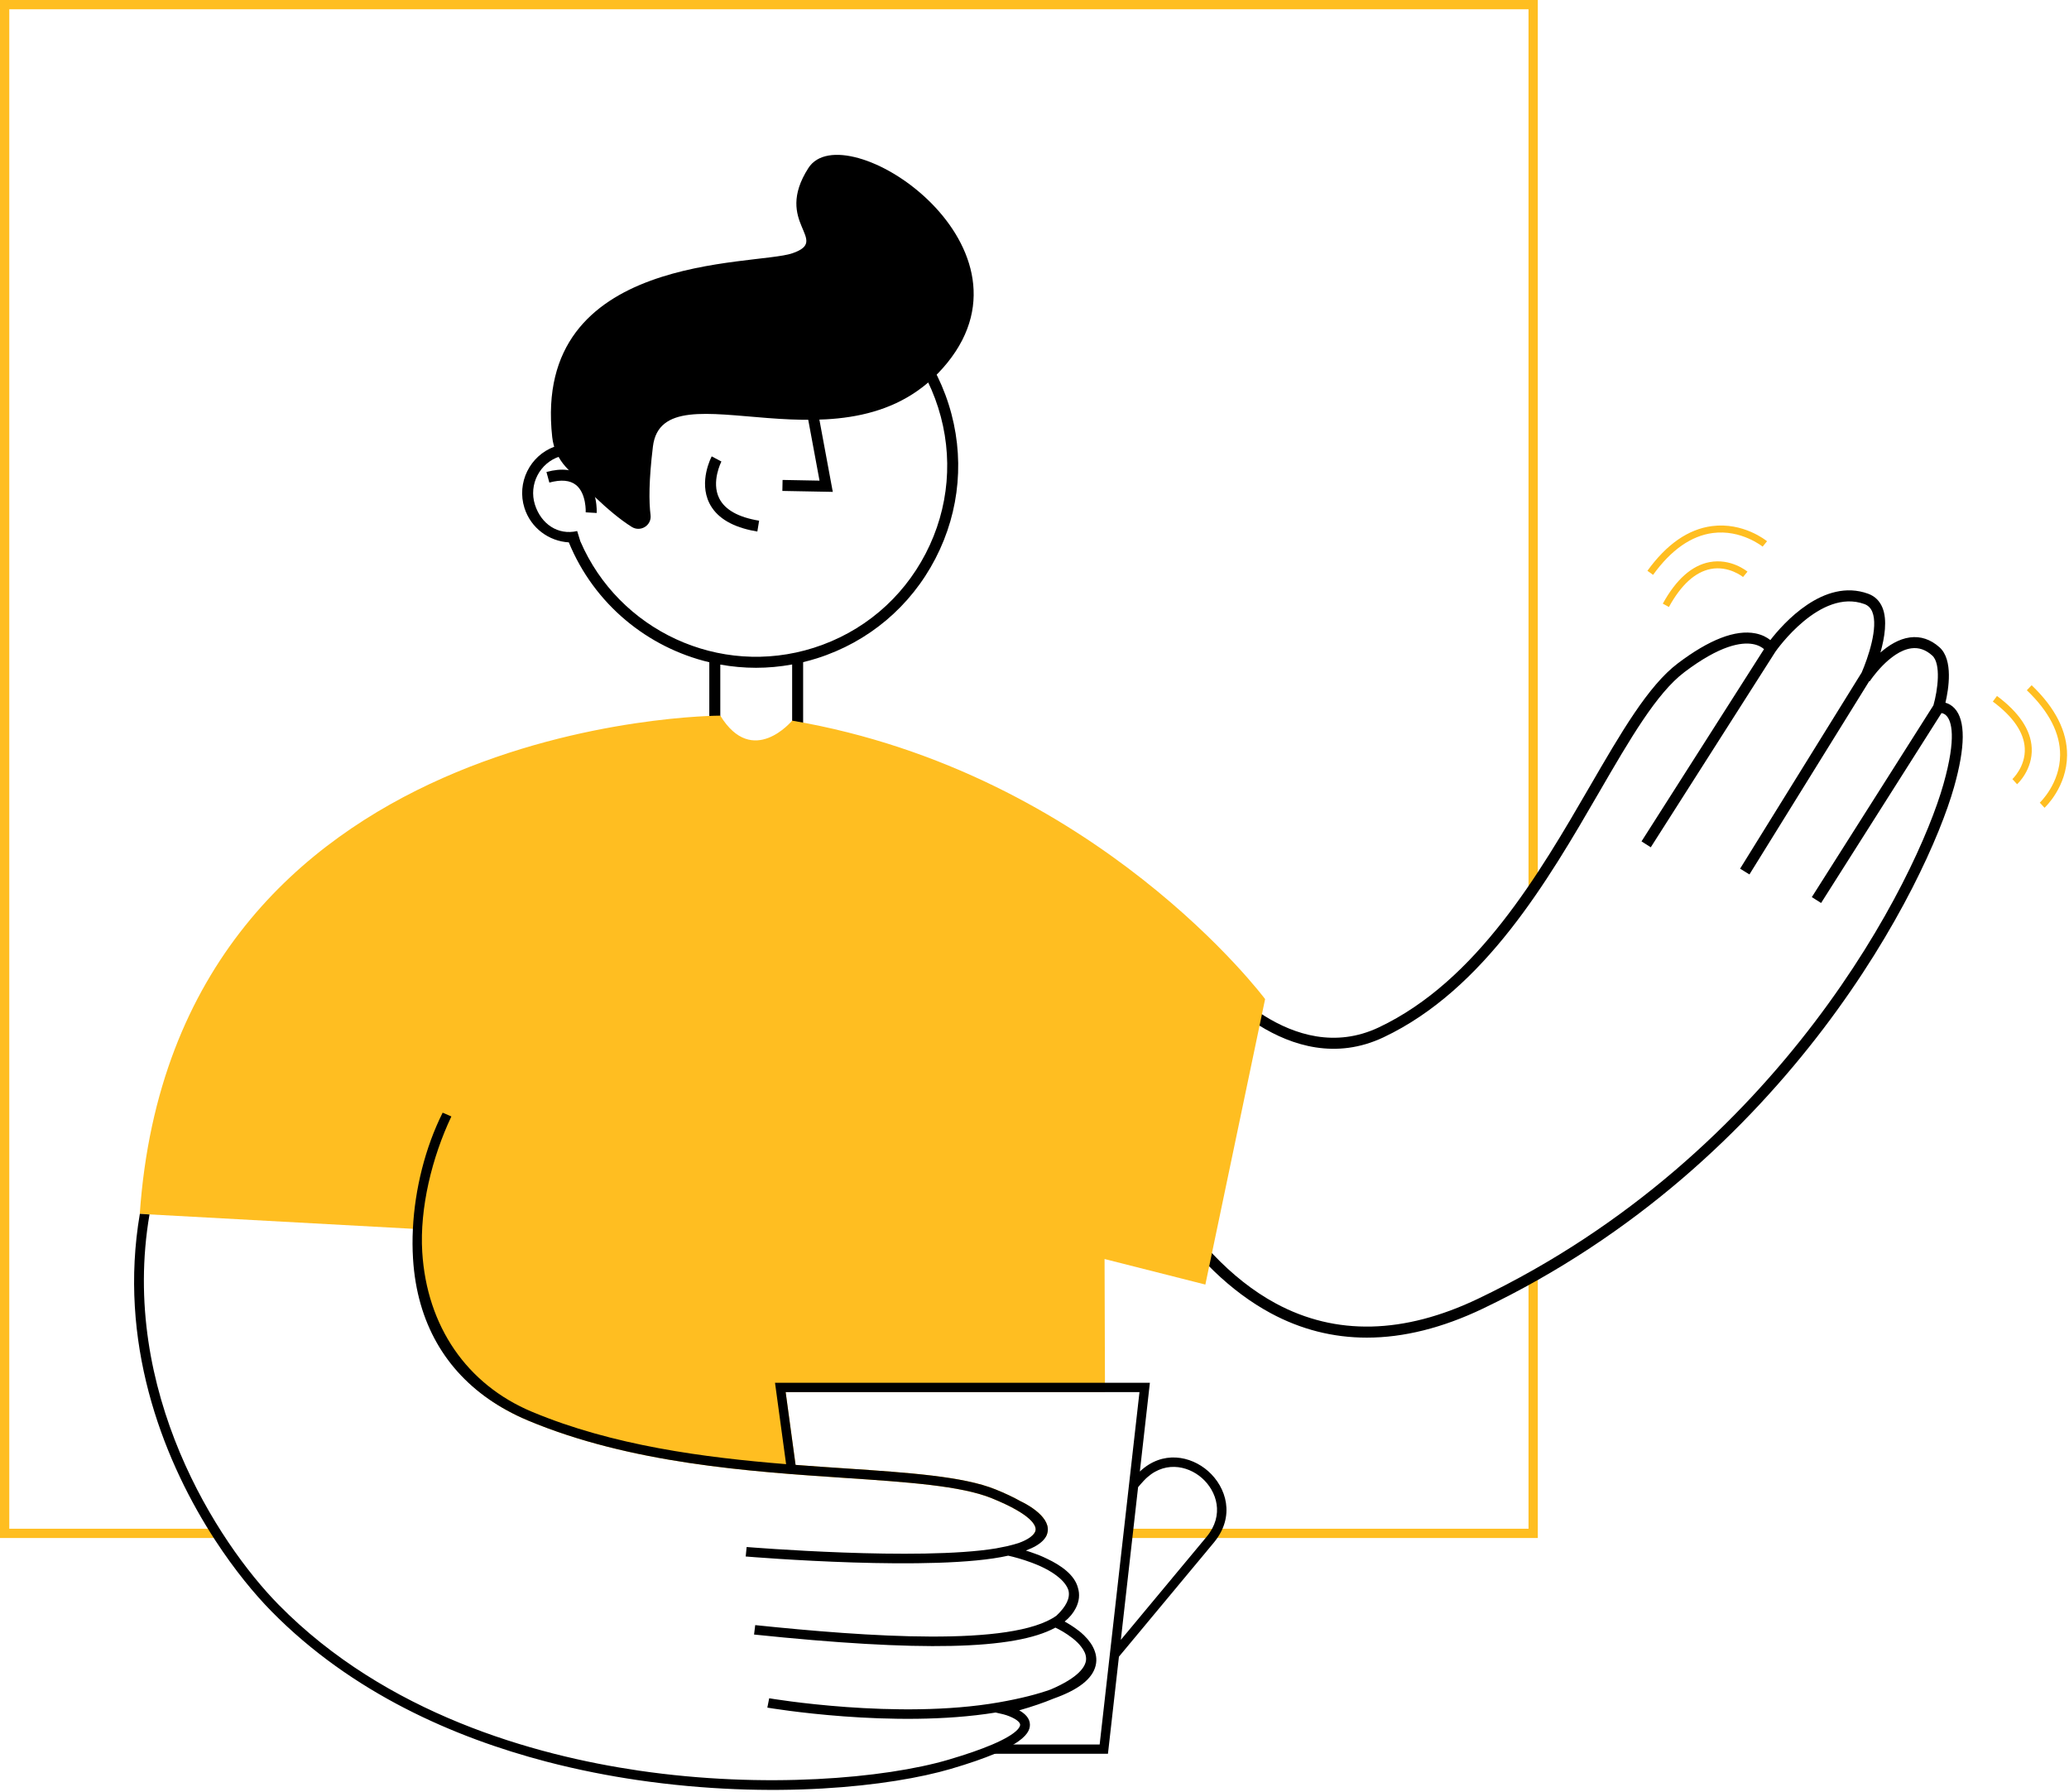 <?xml version="1.0" encoding="UTF-8"?>
<svg width="680px" height="589px" viewBox="0 0 680 589" version="1.1" xmlns="http://www.w3.org/2000/svg" xmlns:xlink="http://www.w3.org/1999/xlink">
    <title>欢迎@1x</title>
    <g id="Page-1" stroke="none" stroke-width="1" fill="none" fill-rule="evenodd">
        <g id="新员工手册" transform="translate(-1583, -3975)">
            <g id="欢迎" transform="translate(1583, 3975)">
                <path d="M502.514,419.455 C502.465,419.464 502.416,419.463 502.366,419.47 L502.366,502.366 L370.496,502.366 C370.74,503.397 370.56,504.528 369.999,505.419 L505.419,505.419 L505.419,418.467 C504.528,418.923 503.562,419.265 502.514,419.455" id="Fill-79" fill="#FFBE21"></path>
                <path d="M0,-1.13686838e-13 L0,505.419 L72.702,505.419 C72.145,504.541 71.748,503.534 71.552,502.366 L3.053,502.366 L3.053,3.053 L502.366,3.053 L502.366,294.62 C502.683,293.999 503.007,293.379 503.329,292.756 C503.847,291.756 504.601,291.209 505.419,291.008 L505.419,-1.13686838e-13 L0,-1.13686838e-13 Z" id="Fill-81" fill="#FFBE21"></path>
                <path d="M642.409,232.788 C641.468,231.767 640.388,231.204 639.391,230.919 C640.425,226.507 642.029,216.813 637.44,212.712 C634.504,210.088 631.225,208.999 627.703,209.47 C624.067,209.957 620.722,212.078 618.025,214.439 C619.417,209.535 620.35,203.712 618.682,199.67 C617.761,197.439 616.176,195.902 613.968,195.102 C599.356,189.806 586.01,204.958 581.843,210.344 C580.786,209.49 579.199,208.58 576.941,208.138 C570.365,206.843 561.774,210.166 551.41,218.006 C541.689,225.36 532.777,240.725 522.458,258.517 C505.959,286.961 485.427,322.361 453.153,337.618 C424.498,351.162 399.568,319.981 399.322,319.664 L396.48,321.892 C396.745,322.23 423.431,355.657 454.695,340.883 C487.985,325.144 508.831,289.205 525.58,260.328 C535.705,242.875 544.447,227.801 553.589,220.886 C565.308,212.018 572.286,210.972 576.089,211.649 C577.939,211.981 579.108,212.738 579.768,213.318 L539.503,276.49 L542.547,278.433 L583.516,214.155 C583.831,213.702 598.177,193.218 612.736,198.496 C613.966,198.942 614.82,199.776 615.344,201.047 C617.43,206.097 613.909,216.268 611.858,221.008 L571.904,285.454 L574.971,287.355 L614.355,223.829 L614.491,223.904 C614.555,223.806 621.006,214.003 628.189,213.047 C630.643,212.724 632.892,213.488 635.033,215.403 C638.008,218.061 636.88,226.755 635.44,231.784 L595.476,294.802 L598.525,296.736 L638.104,234.325 C638.577,234.401 639.219,234.629 639.806,235.291 C641.298,236.977 643.145,242.131 638.735,257.7 C629.992,288.579 585.471,379.15 485.795,426.779 C461.381,438.445 439.016,438.972 419.323,428.34 C359.235,395.907 341.491,270.128 341.318,268.861 L337.74,269.349 C337.784,269.669 342.233,301.821 354.181,337.616 C370.301,385.906 391.639,417.499 417.605,431.517 C427.551,436.885 438.112,439.567 449.225,439.567 C461.316,439.567 474.057,436.39 487.351,430.037 C588.235,381.83 633.341,290 642.209,258.684 C645.964,245.425 646.031,236.713 642.409,232.788" id="Fill-83" fill="#000000"></path>
                <polygon id="Fill-85" fill="#000000" points="257.135 161.326 273.705 161.638 265.4 116.888 261.85 117.547 269.347 157.944 257.203 157.716"></polygon>
                <path d="M246.776,174.263 C247.465,174.414 248.175,174.549 248.909,174.67 L249.494,171.107 C242.661,169.988 238.249,167.509 236.375,163.749 C233.67,158.324 237.068,151.729 237.101,151.662 L233.911,149.974 C233.733,150.308 229.612,158.234 233.13,165.333 C235.324,169.761 239.911,172.759 246.776,174.263" id="Fill-87" fill="#000000"></path>
                <path d="M207.626,173.147 C210.527,174.961 214.242,172.639 213.811,169.245 C213.268,164.958 213.218,158.007 214.588,146.754 C217.967,119.002 279.416,158.659 311.359,119.208 C343.303,79.753 277.373,37.008 265.692,55.208 C254.012,73.408 273.195,78.847 260.423,83.23 C248.022,87.486 174.802,82.879 181.493,143.658 C181.893,147.284 183.46,150.68 185.904,153.388 C190.818,158.833 199.906,168.318 207.626,173.147" id="Fill-89" fill="#000000"></path>
                <path d="M304.237,181.887 C296.511,196.796 283.443,207.805 267.436,212.885 C236.418,222.73 203.336,207.138 190.726,177.853 L189.694,174.51 C183.343,175.983 177.816,172.158 175.813,165.841 C173.706,159.2 177.394,152.082 184.035,149.974 C185.155,149.618 186.287,149.438 187.408,149.398 C187.144,148.24 187.228,146.976 187.611,145.779 C187.057,145.787 186.501,145.833 185.944,145.899 C186.795,138.366 189.009,130.974 192.602,124.041 C200.328,109.132 213.396,98.124 229.403,93.044 C235.671,91.054 242.098,90.067 248.492,90.067 C258.421,90.067 268.272,92.447 277.342,97.147 C292.251,104.872 303.259,117.941 308.34,133.947 C313.419,149.951 311.963,166.977 304.237,181.887 M311.781,132.855 C306.409,115.93 294.768,102.111 279.003,93.941 C263.238,85.772 245.235,84.231 228.309,89.603 C211.385,94.974 197.566,106.615 189.396,122.38 C185.392,130.107 183.002,138.372 182.219,146.783 C174.139,149.768 169.739,158.639 172.372,166.933 C174.467,173.533 180.413,177.855 186.948,178.229 C195.278,198.533 212.839,212.794 233.122,217.631 L233.122,243.184 L236.732,243.184 L236.732,218.387 C240.576,219.08 244.499,219.447 248.462,219.447 C252.401,219.447 256.376,219.084 260.348,218.357 L260.348,243.184 L263.959,243.184 L263.959,217.593 C265.485,217.225 267.009,216.808 268.529,216.325 C285.453,210.954 299.273,199.314 307.443,183.548 C315.612,167.783 317.153,149.779 311.781,132.855" id="Fill-91" fill="#000000"></path>
                <path d="M191.609,156.591 C188.684,154.222 184.644,153.72 179.596,155.104 L180.55,158.585 C184.411,157.528 187.368,157.801 189.337,159.397 C192.762,162.172 192.505,168.301 192.501,168.362 L196.105,168.572 C196.124,168.247 196.514,160.566 191.609,156.591" id="Fill-93" fill="#000000"></path>
                <path d="M396.155,422.129 L363.027,413.733 L363.156,454.41 L363.172,457.463 L258.215,457.463 L261.474,481.388 C267.136,481.83 272.646,482.196 277.935,482.548 C298.677,483.944 316.589,485.157 327.197,489.446 C330.417,490.751 333.134,492.041 335.401,493.323 C336.385,493.775 344.978,497.917 344.352,503.152 C344.322,503.404 344.276,503.65 344.199,503.893 C344.1,504.282 343.933,504.664 343.719,505.037 L338.751,505.037 C339.674,504.335 340.285,503.557 340.361,502.764 C340.514,501.45 339.407,497.803 325.914,492.331 C315.81,488.233 298.128,487.042 277.668,485.669 C246.325,483.564 207.313,480.952 173.512,466.796 C172.879,466.528 172.261,466.262 171.643,465.98 C171.048,465.712 170.452,465.439 169.872,465.155 C169.308,464.881 168.751,464.607 168.194,464.316 C151.129,455.455 140.468,440.811 137.148,421.297 L136.393,403.844 L135.698,403.805 L47.661,398.989 L45.959,398.9 L45.936,398.9 C57.33,235.171 236.732,235.171 236.732,235.171 C247.371,252.472 260.344,236.812 260.344,236.812 C360.318,253.922 415.791,328.316 415.791,328.316 L396.155,422.129 Z" id="Fill-95" fill="#FFBE21"></path>
                <path d="M360.097,547.339 C359.043,551.691 354.465,555.291 346.23,558.199 C343.025,559.534 339.293,560.809 334.973,562.045 C336.798,563.075 338.461,564.587 338.492,566.7 C338.522,568.334 337.736,570.501 333.127,573.264 C331.547,574.21 329.525,575.225 326.938,576.318 C323.344,577.827 318.658,579.476 312.552,581.27 C292.878,587.054 254.087,591.487 209.45,584.947 C200.277,583.597 190.112,581.658 179.473,578.873 C149.512,571.027 115.72,556.451 89.222,529.504 C83.614,523.804 77.081,515.89 70.754,506.183 C70.266,505.427 69.778,504.664 69.289,503.893 C53.072,478.167 38.824,440.757 45.959,398.9 L45.959,398.883 L47.661,398.989 L49.134,399.089 C39.236,457.119 71.472,506.892 91.558,527.321 C126.862,563.228 175.436,576.789 209.984,581.857 C251.256,587.902 290.787,584.413 311.667,578.285 C317.917,576.446 322.519,574.805 325.9,573.37 C325.991,573.332 326.076,573.294 326.159,573.264 C334.737,569.593 335.286,567.334 335.279,566.792 C335.256,565.456 332.226,563.999 329.876,563.381 C329.762,563.351 329.639,563.327 329.533,563.297 L327.228,562.763 C293.664,568.212 252.614,561.221 252.194,561.152 L252.805,558.077 C253.217,558.153 294.954,565.235 328.212,559.436 C335.645,558.138 341.186,556.673 345.322,555.185 C354.663,551.201 356.723,547.637 356.937,545.523 C357.021,544.706 356.861,543.898 356.54,543.111 C355.96,541.816 355.029,540.669 354.182,539.816 C353.633,539.273 353.037,538.762 352.419,538.266 C352.358,538.235 352.328,538.204 352.32,538.204 C350.397,536.716 348.306,535.533 346.871,534.861 C333.417,542.195 302.311,542.806 247.829,537.136 L248.211,534.037 C284.644,537.822 332.623,541.311 347.192,530.954 C350.443,527.909 351.778,525.109 351.16,522.62 C351.115,522.453 351.054,522.3 350.985,522.132 C349.557,518.721 345.139,516.164 342.078,514.752 C341.132,514.318 340.163,513.929 339.217,513.569 C339.064,513.517 338.988,513.485 338.972,513.478 C336.042,512.387 333.219,511.624 331.356,511.219 C307.561,516.6 247.631,511.7 245.082,511.486 L245.395,508.372 C245.997,508.418 302.128,513.013 327.403,508.816 L331.043,508.09 C332.493,507.747 333.73,507.403 334.798,507.06 C336.347,506.503 337.744,505.809 338.751,505.037 C339.675,504.335 340.285,503.557 340.362,502.764 C340.514,501.45 339.408,497.803 325.915,492.331 C315.811,488.234 298.129,487.042 277.668,485.669 C246.326,483.563 207.313,480.952 173.513,466.796 C172.88,466.528 172.262,466.262 171.643,465.98 C171.048,465.712 170.453,465.438 169.873,465.155 C169.308,464.881 168.751,464.607 168.194,464.316 C151.046,455.486 139.965,440.979 136.638,421.457 C136.21,418.923 135.905,416.298 135.745,413.597 C135.546,410.422 135.531,407.155 135.699,403.844 L135.699,403.805 C136.347,390.809 139.728,377.141 145.483,365.64 L148.345,366.884 C141.98,380.323 137.897,396.99 138.774,411.422 C140.27,435.812 153.404,454.952 174.826,463.927 C201.43,475.076 231.482,478.968 258.361,481.144 C259.406,481.228 260.444,481.312 261.474,481.388 C267.137,481.83 272.647,482.196 277.936,482.548 C298.678,483.944 316.589,485.157 327.197,489.446 C330.418,490.751 333.135,492.041 335.401,493.323 C336.386,493.775 344.979,497.917 344.353,503.152 C344.322,503.404 344.277,503.65 344.2,503.893 C344.101,504.282 343.933,504.664 343.72,505.037 C343.491,505.435 343.201,505.816 342.842,506.183 C341.659,507.449 339.766,508.556 337.164,509.532 C338.11,509.838 339.133,510.174 340.194,510.57 C340.675,510.732 342.208,511.288 344.116,512.227 C348.748,514.409 353.16,517.538 354.259,521.72 C354.946,523.918 354.724,526.185 353.572,528.451 C352.74,530.084 351.527,531.557 349.909,532.862 C351.115,533.526 352.679,534.465 354.213,535.648 C354.35,535.747 355.884,536.823 357.38,538.57 L357.426,538.616 C357.487,538.693 357.54,538.762 357.601,538.838 C358.243,539.601 358.8,540.417 359.234,541.273 C359.242,541.303 359.257,541.341 359.272,541.363 C359.295,541.402 359.318,541.441 359.334,541.479 C360.173,543.195 360.623,545.18 360.097,547.339" id="Fill-97" fill="#000000"></path>
                <path d="M548.505,199.472 L546.499,198.368 C550.873,190.414 556.042,185.824 561.861,184.72 C568.864,183.397 574.109,187.671 574.328,187.854 L572.866,189.617 C572.82,189.577 568.193,185.834 562.258,186.976 C557.154,187.954 552.526,192.16 548.505,199.472" id="Fill-99" fill="#FFBE21"></path>
                <path d="M543.3,188.91 L541.443,187.571 C547.745,178.835 554.881,173.893 562.651,172.883 C572.919,171.542 580.443,177.6 580.758,177.858 L579.305,179.629 L580.031,178.744 L579.306,179.63 C579.237,179.572 572.199,173.933 562.916,175.157 C555.809,176.093 549.209,180.72 543.3,188.91" id="Fill-101" fill="#FFBE21"></path>
                <path d="M662.939,257.712 L661.397,256.021 L662.168,256.866 L661.394,256.023 C661.438,255.982 665.777,251.91 665.461,245.876 C665.19,240.685 661.658,235.526 654.965,230.542 L656.333,228.705 C663.613,234.127 667.454,239.876 667.749,245.791 C668.105,252.912 663.151,257.519 662.939,257.712" id="Fill-103" fill="#FFBE21"></path>
                <path d="M671.96,265.448 L670.405,263.768 L671.183,264.608 L670.404,263.769 C670.47,263.708 677.018,257.509 677.078,248.144 C677.125,240.976 673.444,233.805 666.139,226.831 L667.72,225.175 C675.511,232.613 679.43,240.358 679.368,248.193 C679.285,258.556 672.259,265.173 671.96,265.448" id="Fill-105" fill="#FFBE21"></path>
                <path d="M368.376,538.883 L372.07,506.183 L372.33,503.893 L374.046,488.722 L374.047,488.714 C374.413,488.273 375.105,487.455 375.893,486.611 C382.139,479.907 390.19,481.445 395.029,485.709 C399.921,490.02 402.488,497.897 396.565,505.006 L368.376,538.883 Z M397.048,483.418 C391.382,478.425 382.111,476.501 374.626,483.564 L374.626,483.563 L377.923,454.41 L254.72,454.41 L258.36,481.144 L258.604,482.937 L261.626,482.525 L261.474,481.388 L258.215,457.463 L374.504,457.463 L369.254,503.893 L368.994,506.183 L361.416,573.264 L326.981,573.264 L325.899,576.318 L364.141,576.318 L367.751,544.416 L367.751,544.408 L367.751,544.407 L398.91,506.959 C406.139,498.284 403.012,488.675 397.048,483.418 L397.048,483.418 Z" id="Fill-107" fill="#000000"></path>
            </g>
        </g>
    </g>
</svg>